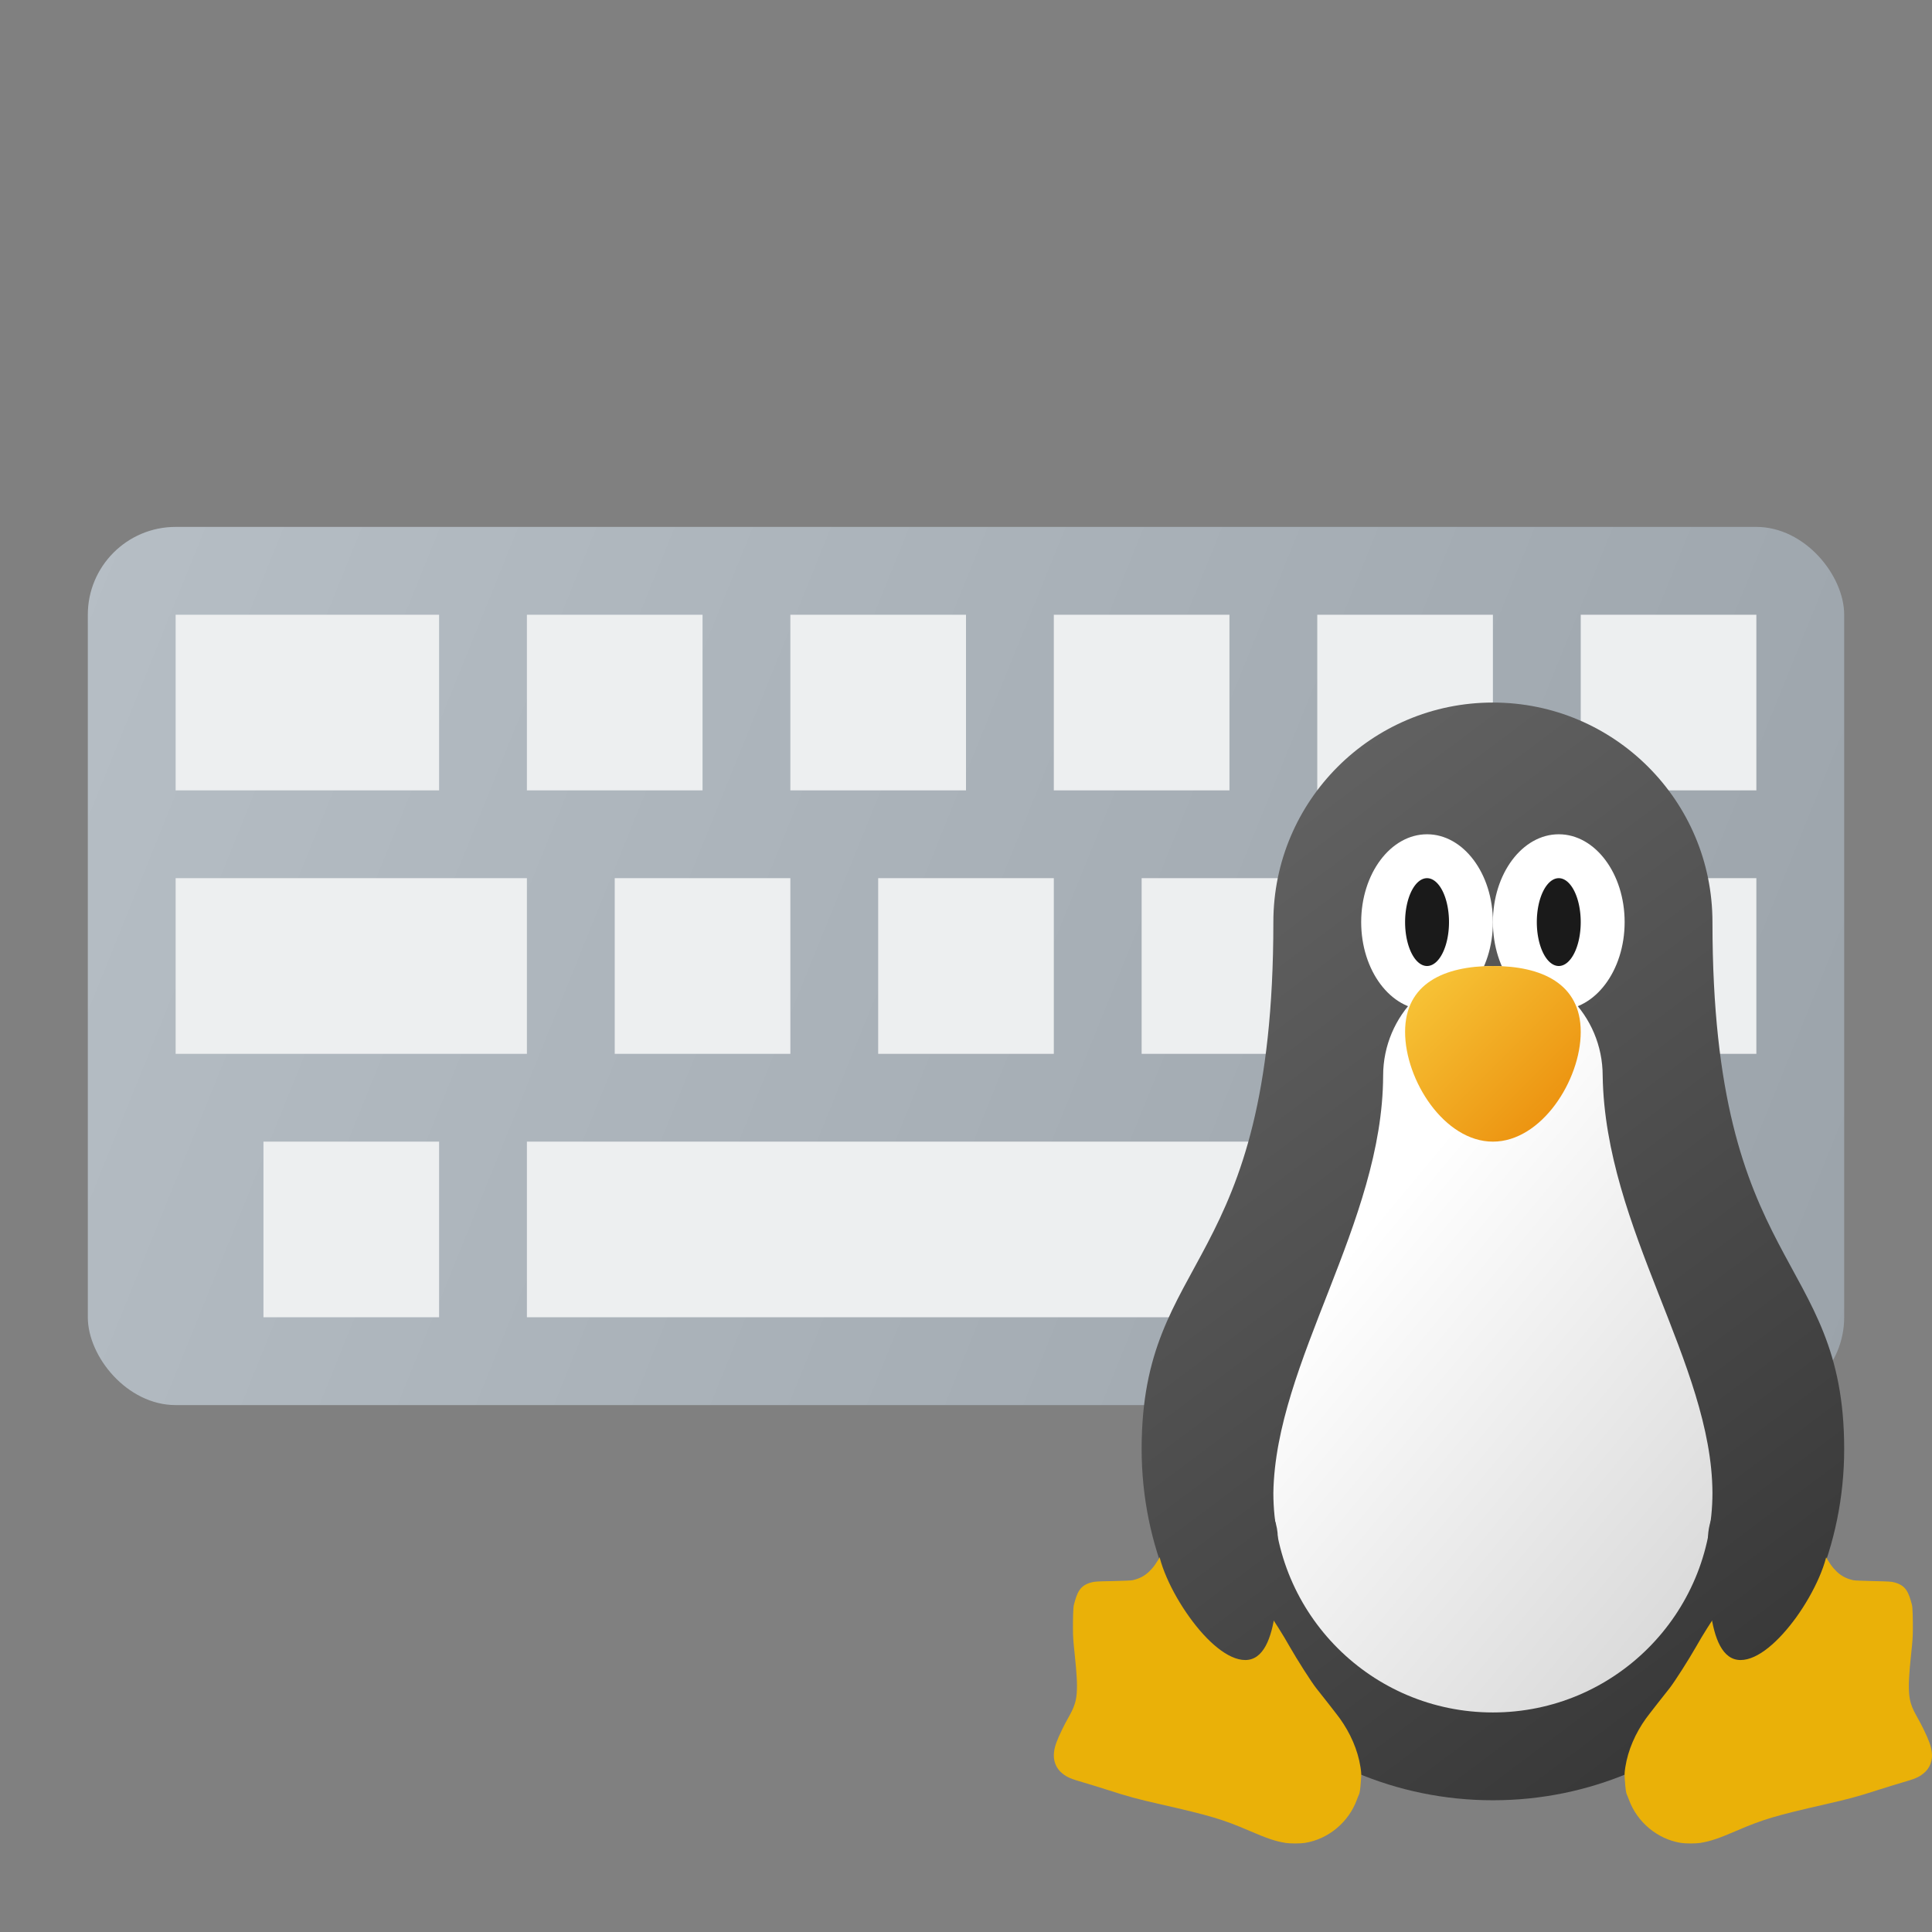 <?xml version="1.0" encoding="UTF-8" standalone="no"?>
<!-- Created with Inkscape (http://www.inkscape.org/) -->

<svg
   width="22"
   height="22"
   viewBox="0 0 22 22"
   version="1.1"
   id="svg2112"
   inkscape:version="1.2.1 (9c6d41e410, 2022-07-14, custom)"
   sodipodi:docname="fcitx.svg"
   xmlns:inkscape="http://www.inkscape.org/namespaces/inkscape"
   xmlns:sodipodi="http://sodipodi.sourceforge.net/DTD/sodipodi-0.dtd"
   xmlns:xlink="http://www.w3.org/1999/xlink"
   xmlns="http://www.w3.org/2000/svg"
   xmlns:svg="http://www.w3.org/2000/svg">
  <rect x="0" y="0" width="22" height="22" fill="#808080" stroke="none"/>
  <sodipodi:namedview
     id="namedview2114"
     pagecolor="#ffffff"
     bordercolor="#000000"
     borderopacity="0.25"
     inkscape:showpageshadow="2"
     inkscape:pageopacity="0.0"
     inkscape:pagecheckerboard="0"
     inkscape:deskcolor="#d1d1d1"
     inkscape:document-units="px"
     showgrid="false"
     inkscape:zoom="36.727273"
     inkscape:cx="11"
     inkscape:cy="11"
     inkscape:window-width="1920"
     inkscape:window-height="1010"
     inkscape:window-x="0"
     inkscape:window-y="0"
     inkscape:window-maximized="1"
     inkscape:current-layer="svg2112" />
  <defs
     id="defs2109">
    <linearGradient
       inkscape:collect="always"
       xlink:href="#linearGradient23571"
       id="linearGradient23573"
       x1="0.529"
       y1="5.027"
       x2="16.404"
       y2="12.171"
       gradientUnits="userSpaceOnUse"
       gradientTransform="matrix(1.26,0,0,1.4,0.333,-1.037)" />
    <linearGradient
       inkscape:collect="always"
       id="linearGradient23571">
      <stop
         style="stop-color:#b6bec5;stop-opacity:1;"
         offset="0"
         id="stop23567" />
      <stop
         style="stop-color:#9ba3aa;stop-opacity:1"
         offset="1"
         id="stop23569" />
    </linearGradient>
    <linearGradient
       inkscape:collect="always"
       xlink:href="#linearGradient4676"
       id="linearGradient4678"
       x1="5.292"
       y1="7.276"
       x2="0.529"
       y2="0.926"
       gradientUnits="userSpaceOnUse"
       gradientTransform="matrix(1.89,0,0,1.89,11,6.5)" />
    <linearGradient
       inkscape:collect="always"
       id="linearGradient4676">
      <stop
         style="stop-color:#333333;stop-opacity:1;"
         offset="0"
         id="stop4672" />
      <stop
         style="stop-color:#696969;stop-opacity:1"
         offset="1"
         id="stop4674" />
    </linearGradient>
    <linearGradient
       inkscape:collect="always"
       xlink:href="#linearGradient4970"
       id="linearGradient4972"
       x1="7"
       y1="17.5"
       x2="19"
       y2="27.5"
       gradientUnits="userSpaceOnUse"
       gradientTransform="matrix(0.5,0,0,0.5,11,6.5)" />
    <linearGradient
       inkscape:collect="always"
       id="linearGradient4970">
      <stop
         style="stop-color:#ffffff;stop-opacity:1;"
         offset="0"
         id="stop4966" />
      <stop
         style="stop-color:#cccccc;stop-opacity:1"
         offset="1"
         id="stop4968" />
    </linearGradient>
    <linearGradient
       inkscape:collect="always"
       xlink:href="#linearGradient9529"
       id="linearGradient9531"
       x1="2.646"
       y1="2.381"
       x2="3.704"
       y2="3.44"
       gradientUnits="userSpaceOnUse"
       gradientTransform="matrix(1.89,0,0,1.89,11,6.5)" />
    <linearGradient
       inkscape:collect="always"
       id="linearGradient9529">
      <stop
         style="stop-color:#f8c93b;stop-opacity:1"
         offset="0"
         id="stop9525" />
      <stop
         style="stop-color:#ea8908;stop-opacity:1"
         offset="1"
         id="stop9527" />
    </linearGradient>
    <linearGradient
       inkscape:collect="always"
       xlink:href="#linearGradient4676"
       id="linearGradient3096"
       gradientUnits="userSpaceOnUse"
       gradientTransform="matrix(1.89,0,0,1.89,11,6.5)"
       x1="5.292"
       y1="7.276"
       x2="0.529"
       y2="0.926" />
    <linearGradient
       inkscape:collect="always"
       xlink:href="#linearGradient4676"
       id="linearGradient3098"
       gradientUnits="userSpaceOnUse"
       gradientTransform="matrix(1.89,0,0,1.89,11,6.5)"
       x1="5.292"
       y1="7.276"
       x2="0.529"
       y2="0.926" />
  </defs>
  <rect
     style="fill:url(#linearGradient23573);fill-opacity:1;stroke-width:0.351;stroke-linejoin:round"
     id="rect858"
     width="20"
     height="10"
     x="1"
     y="6"
     ry="1" />
  <path
     id="rect1132"
     style="fill:#edeff0;fill-opacity:1;stroke-width:1.414"
     d="M 2,7 V 9 H 5 V 7 Z m 4,0 V 9 H 8 V 7 Z m 3,0 V 9 H 11 V 7 Z m 3,0 v 2 h 2 V 7 Z m 3,0 v 2 h 2 V 7 Z m 3,0 v 2 h 2 V 7 Z M 2,10 V 12 H 6 V 10 Z m 5,0 V 12 H 9 V 10 Z m 3,0 V 12 h 2 V 10 Z m 3,0 V 12 h 2 V 10 Z m 3,0 V 12 h 4 V 10 Z M 3,13 v 2 H 5 v -2 z m 3,0 v 2 H 16 v -2 z m 11,0 v 2 h 2 v -2 z" />
  <path
     id="path879"
     style="fill:url(#linearGradient3096);fill-opacity:1;stroke-width:0.313;stroke-linejoin:round"
     d="m 17,8 c -1.381,0 -2.5,1.119 -2.5,2.5 0,4 -1.5,3.75 -1.5,6 0,2.209 1.791,4 4,4 2.209,0 4,-1.791 4,-4 0,-2.25 -1.5,-2 -1.5,-6 C 19.5,9.119 18.381,8 17,8 Z"
     sodipodi:nodetypes="sccsccs" />
  <path
     style="fill:#eab108;stroke-width:0.25"
     d="m 14.631,20.984 c -0.105,-0.017 -0.199,-0.048 -0.403,-0.136 -0.304,-0.131 -0.446,-0.173 -1.003,-0.3 -0.278,-0.063 -0.381,-0.091 -0.622,-0.169 -0.088,-0.028 -0.205,-0.064 -0.26,-0.08 -0.15,-0.043 -0.189,-0.06 -0.244,-0.103 -0.075,-0.059 -0.11,-0.149 -0.096,-0.25 0.009,-0.065 0.031,-0.127 0.094,-0.257 0.084,-0.174 0.151,-0.237 0.164,-0.409 0.007,-0.101 0.001,-0.215 -0.024,-0.451 -0.015,-0.14 -0.019,-0.192 -0.019,-0.281 -2.29e-4,-0.097 0.001,-0.239 0.011,-0.276 0.037,-0.138 0.066,-0.218 0.199,-0.253 0.038,-0.01 0.063,-0.012 0.243,-0.015 0.112,-0.003 0.212,-0.006 0.226,-0.01 0.078,-0.018 0.134,-0.047 0.187,-0.097 0.05,-0.048 0.085,-0.096 0.15,-0.213 0.102,-0.18 0.303,-0.178 0.468,-0.184 0.047,0.01 0.062,0.016 0.113,0.046 0.051,0.03 0.066,0.041 0.111,0.089 0.112,0.119 0.166,0.193 0.418,0.574 0.2,0.302 0.261,0.399 0.341,0.54 0.088,0.154 0.246,0.402 0.305,0.477 0.01,0.013 0.071,0.09 0.135,0.171 0.064,0.082 0.123,0.158 0.131,0.17 0.121,0.168 0.206,0.362 0.236,0.555 0.01,0.067 0.011,0.079 0.005,0.156 -0.007,0.098 -0.013,0.14 -0.024,0.161 -0.004,0.009 -0.014,0.032 -0.021,0.052 -0.093,0.257 -0.323,0.45 -0.59,0.494 -0.057,0.009 -0.169,0.009 -0.23,0 z"
     id="path12" />
  <path
     style="fill:#eab108;stroke-width:0.25"
     d="m 19.369,20.984 c 0.105,-0.017 0.199,-0.048 0.403,-0.136 0.304,-0.131 0.446,-0.173 1.003,-0.3 0.278,-0.063 0.381,-0.091 0.622,-0.169 0.088,-0.028 0.205,-0.064 0.26,-0.08 0.15,-0.043 0.189,-0.06 0.244,-0.103 0.075,-0.059 0.11,-0.149 0.096,-0.25 -0.009,-0.065 -0.031,-0.127 -0.094,-0.257 -0.084,-0.174 -0.151,-0.237 -0.164,-0.409 -0.007,-0.101 -0.001,-0.215 0.024,-0.451 0.015,-0.14 0.019,-0.192 0.019,-0.281 2.3e-4,-0.097 -10e-4,-0.239 -0.011,-0.276 -0.037,-0.138 -0.066,-0.218 -0.199,-0.253 -0.038,-0.01 -0.063,-0.011 -0.243,-0.015 -0.112,-0.003 -0.212,-0.006 -0.226,-0.01 -0.078,-0.018 -0.134,-0.047 -0.187,-0.097 -0.05,-0.048 -0.085,-0.096 -0.15,-0.213 -0.102,-0.18 -0.303,-0.178 -0.468,-0.184 -0.047,0.01 -0.062,0.016 -0.113,0.046 -0.051,0.03 -0.066,0.041 -0.111,0.089 -0.112,0.119 -0.166,0.193 -0.418,0.574 -0.2,0.302 -0.261,0.399 -0.341,0.54 -0.088,0.154 -0.246,0.402 -0.305,0.477 -0.01,0.013 -0.071,0.09 -0.135,0.171 -0.064,0.082 -0.123,0.158 -0.131,0.17 -0.121,0.168 -0.206,0.362 -0.236,0.555 -0.01,0.067 -0.011,0.079 -0.005,0.156 0.007,0.098 0.013,0.14 0.024,0.161 0.004,0.009 0.014,0.032 0.021,0.052 0.093,0.257 0.323,0.45 0.59,0.494 0.057,0.009 0.169,0.009 0.23,0 z"
     id="path12-6" />
  <path
     id="path879-3"
     style="fill:url(#linearGradient4972);fill-opacity:1;stroke-width:0.156;stroke-linejoin:round"
     d="m 17,11 c -0.69,0 -1.25,0.56 -1.25,1.25 -0.005,1.676 -1.226,3.258 -1.25,4.75 0,1.381 1.119,2.5 2.5,2.5 1.381,0 2.5,-1.119 2.5,-2.5 -0.006,-1.473 -1.222,-3.007 -1.25,-4.75 0,-0.69 -0.56,-1.25 -1.25,-1.25 z"
     sodipodi:nodetypes="sccsccs" />
  <ellipse
     style="fill:#ffffff;fill-opacity:1;stroke-width:0.866;stroke-linejoin:round"
     id="path5621"
     cx="16.25"
     cy="10.5"
     rx="0.75"
     ry="1" />
  <ellipse
     style="fill:#ffffff;fill-opacity:1;stroke-width:0.866;stroke-linejoin:round"
     id="path5621-7"
     cx="17.75"
     cy="10.5"
     rx="0.75"
     ry="1" />
  <path
     id="path5299"
     style="fill:url(#linearGradient9531);fill-opacity:1;stroke-width:0.5;stroke-linejoin:round"
     d="m 18,11.75 c 0,0.552 -0.448,1.25 -1,1.25 -0.552,0 -1,-0.698 -1,-1.25 0,-0.552 0.448,-0.75 1,-0.75 0.552,0 1,0.198 1,0.75 z"
     sodipodi:nodetypes="sssss" />
  <path
     id="path10049"
     style="fill:#1a1a1a;fill-opacity:1;stroke-width:0.5;stroke-linejoin:round"
     d="m 16.25,10 a 0.25,0.5 0 0 0 -0.25,0.5 0.25,0.5 0 0 0 0.25,0.5 0.25,0.5 0 0 0 0.25,-0.5 0.25,0.5 0 0 0 -0.25,-0.5 z m 1.5,0 a 0.25,0.5 0 0 0 -0.25,0.5 0.25,0.5 0 0 0 0.25,0.5 0.25,0.5 0 0 0 0.25,-0.5 0.25,0.5 0 0 0 -0.25,-0.5 z" />
  <path
     id="path879-6"
     style="fill:url(#linearGradient3098);fill-opacity:1;stroke-width:0.313;stroke-linejoin:round"
     d="m 13.93,16.81 c -0.414,0 -0.75,0.336 -0.75,0.75 0,0.215 0.157,0.568 0.367,0.858 0.194,0.27 0.434,0.485 0.633,0.485 0.414,0 0.37,-0.989 0.37,-1.403 0,-0.237 -0.206,-0.69 -0.62,-0.69 z"
     sodipodi:nodetypes="ssssss" />
  <path
     id="path879-1"
     style="fill:url(#linearGradient4678);fill-opacity:1;stroke-width:0.313;stroke-linejoin:round"
     d="m 20.051,16.81 c -0.401,0.014 -0.601,0.457 -0.601,0.69 0,0.414 -0.044,1.403 0.37,1.403 0.2,0 0.438,-0.216 0.633,-0.485 0.209,-0.29 0.367,-0.644 0.367,-0.858 0,-0.414 -0.336,-0.75 -0.75,-0.75 -0.006,0 -0.013,-2.19e-4 -0.02,0 z" />
</svg>
